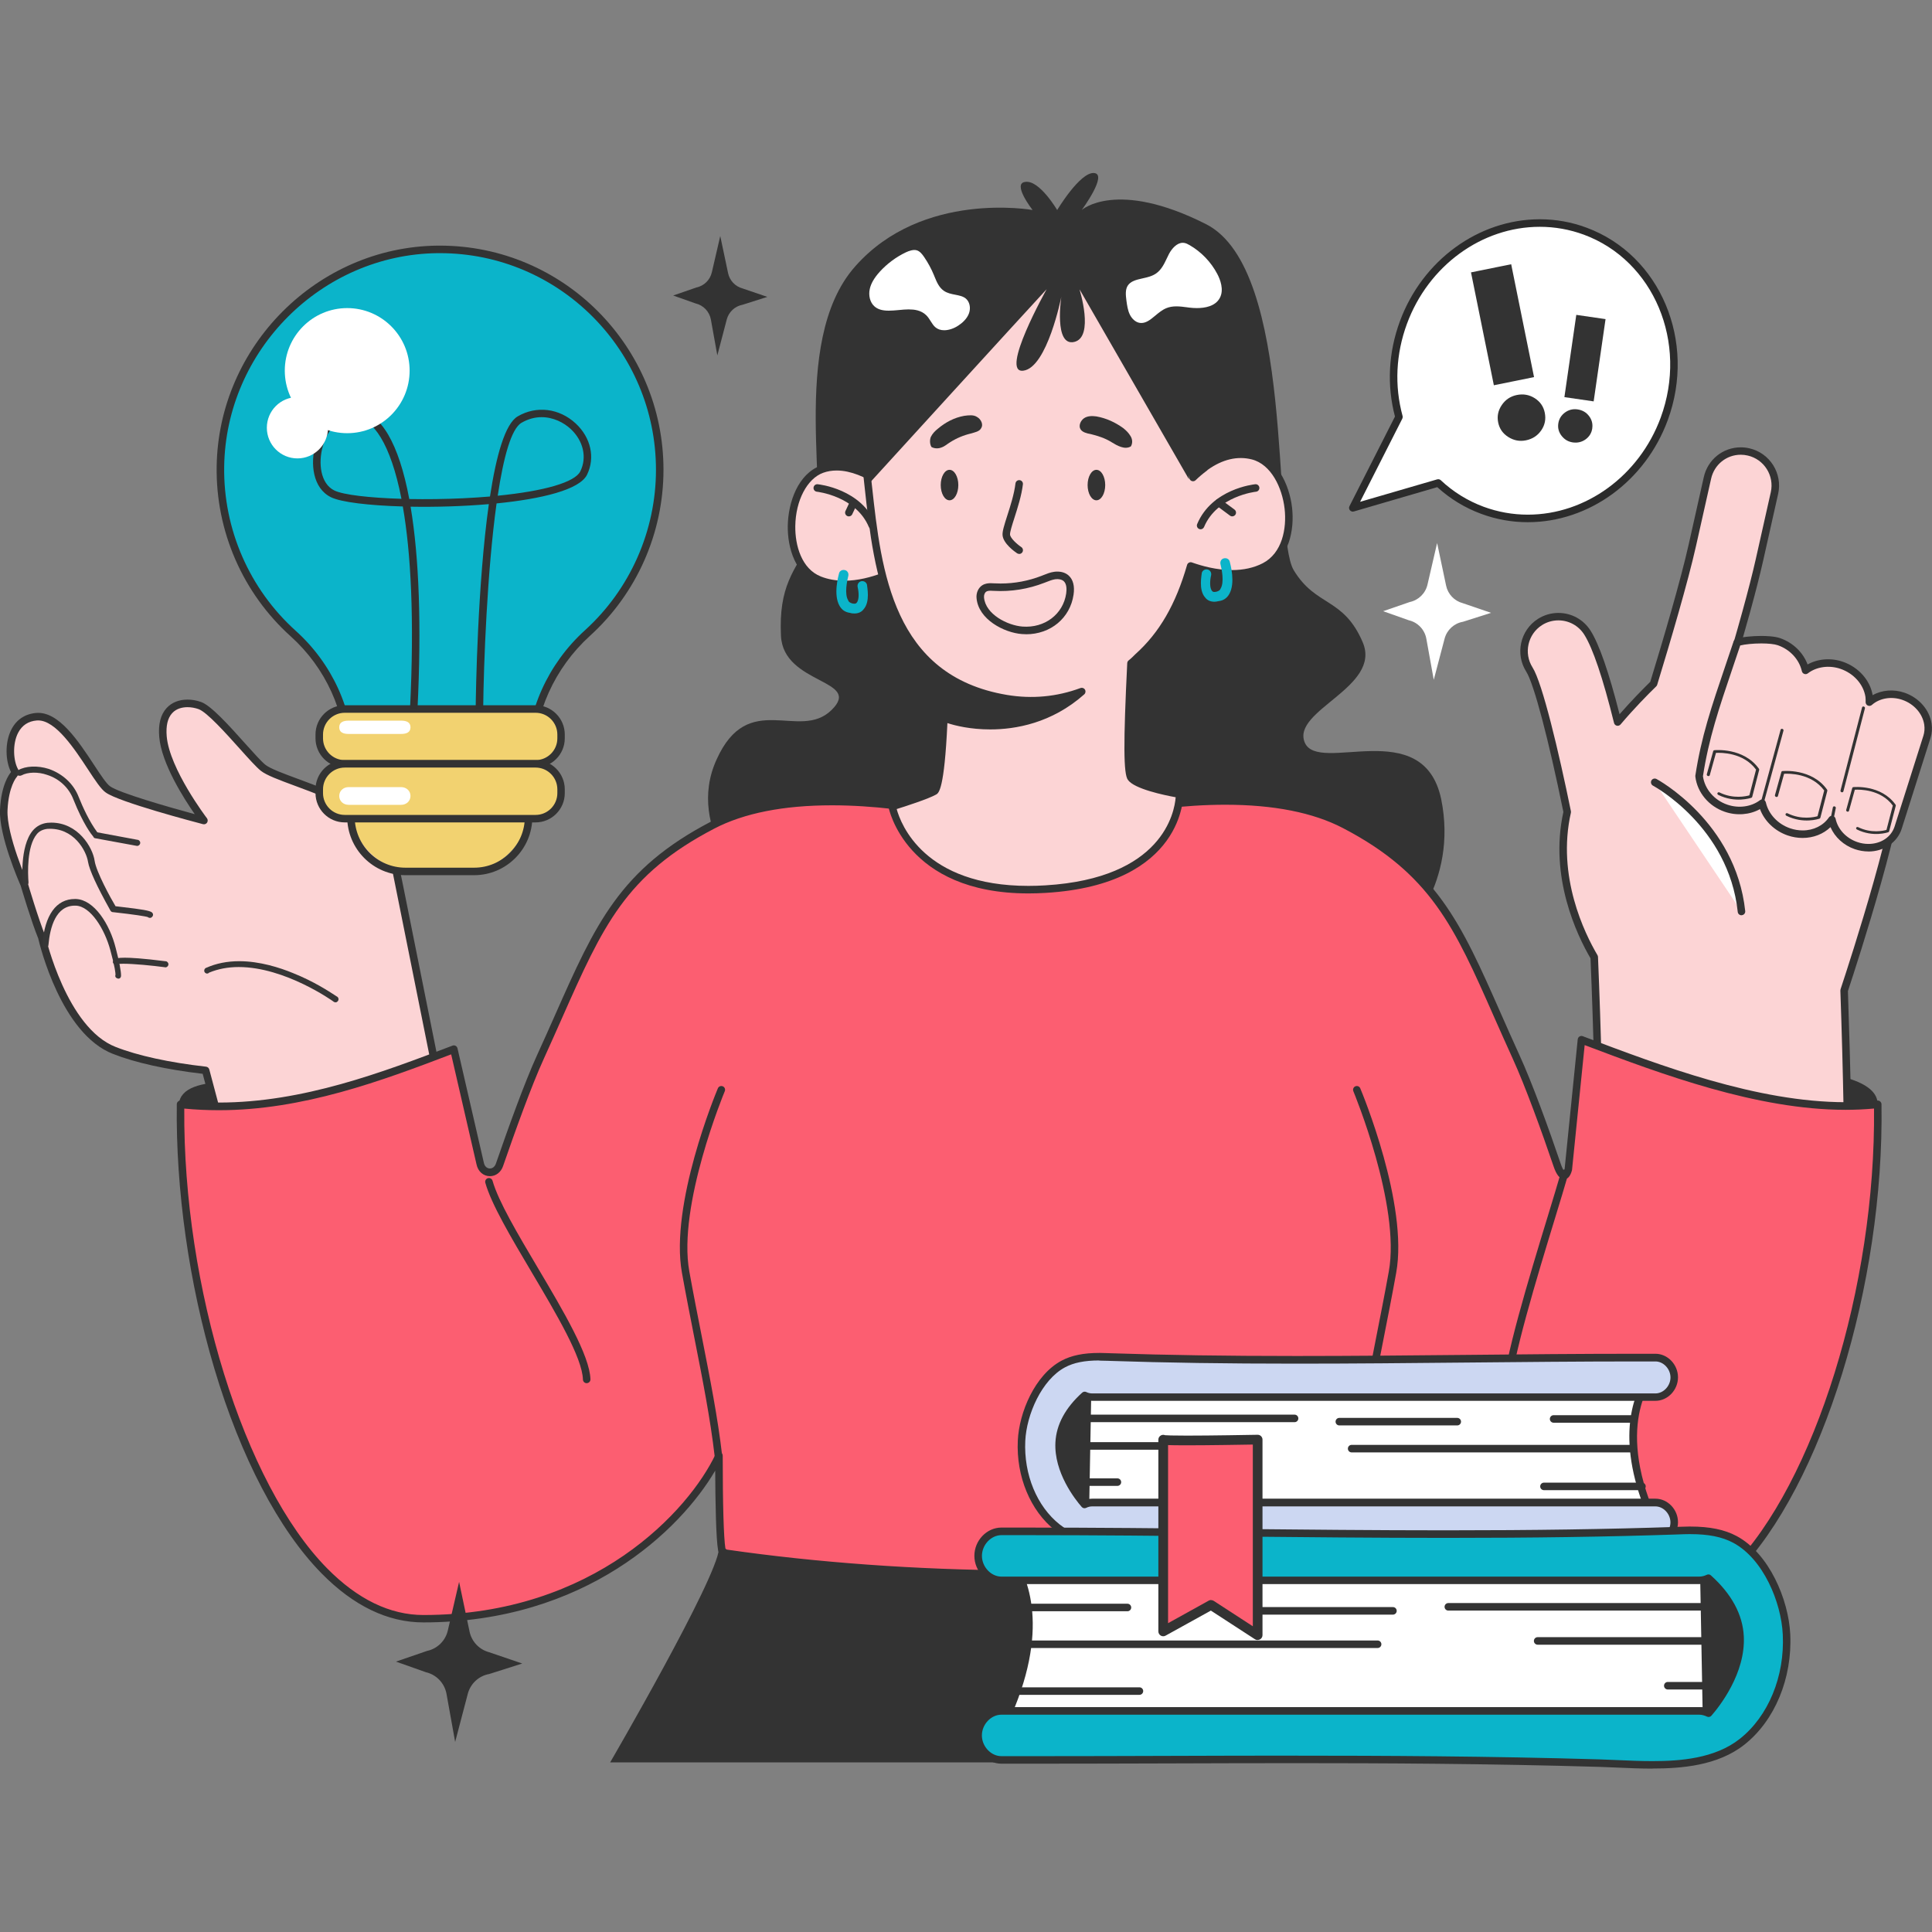<svg width="201" height="201" viewBox="0 0 201 201" fill="none" xmlns="http://www.w3.org/2000/svg">
<rect x="0" y="0" width="201" height="201" fill="#808080" stroke="none"/>
<g clip-path="url(#clip0_186_134419)">
<path d="M152.186 64.693L155.124 63.758L152.186 62.753C151.307 62.523 150.631 61.813 150.447 60.919L149.514 56.494L148.511 60.822C148.3 61.734 147.582 62.44 146.667 62.633L143.898 63.587L146.57 64.532C147.504 64.749 148.221 65.504 148.392 66.449L149.164 70.726L150.291 66.445C150.53 65.537 151.27 64.855 152.19 64.689L152.186 64.693Z" fill="white"/>
<path d="M167.098 109.163C169.048 106.785 177.51 110.569 184.693 111.053C191.877 111.541 195.349 112.698 195.349 114.897C195.349 117.095 187.738 119.533 187.738 119.533L175.137 115.689L167.098 109.159V109.163Z" fill="#333333"/>
<path d="M177.763 98.388C177.763 98.388 177.736 98.379 177.722 98.375C177.57 98.315 177.497 98.14 177.561 97.983C182.036 87.069 172.677 82.004 172.277 81.792C172.13 81.714 172.074 81.534 172.153 81.387C172.231 81.239 172.415 81.184 172.553 81.262C172.654 81.317 182.795 86.784 178.113 98.209C178.058 98.347 177.906 98.421 177.768 98.384L177.763 98.388Z" fill="#333333"/>
<path d="M193.299 80.847C193.271 80.847 193.239 80.837 193.211 80.828C193.078 80.777 179.994 75.551 175.101 74.118C174.945 74.072 174.853 73.906 174.899 73.744C174.945 73.588 175.106 73.5 175.267 73.541C180.187 74.98 193.294 80.215 193.428 80.27C193.579 80.33 193.653 80.505 193.593 80.657C193.543 80.782 193.418 80.856 193.294 80.847H193.299Z" fill="#333333"/>
<path d="M191.864 103.052C192.843 100.102 198.026 84.206 197.819 79.418C197.667 75.878 186.708 72.841 179.488 71.223C180.794 66.896 182.266 61.775 183.052 58.268L184.616 51.299C185.048 49.368 183.839 47.451 181.912 47.018C179.975 46.571 178.072 47.797 177.639 49.728L176.076 56.696C175.216 60.522 173.431 66.587 172.038 71.136C171.086 72.067 169.697 73.482 168.303 75.122C167.31 71.108 166.197 67.463 165.149 65.808C164.086 64.14 161.879 63.646 160.214 64.711C158.549 65.776 158.057 67.988 159.119 69.656C160.035 71.094 161.653 77.593 163.051 84.464C161.529 91.203 164.482 97.24 165.861 99.567C166.188 107.375 166.381 115.371 166.427 122.976C170.217 126.626 176.37 128.193 181.314 128.718C185.011 128.967 188.663 129.124 192.305 129.216C192.305 128.465 192.31 127.704 192.31 126.93C192.31 118.215 192.098 109.781 191.864 103.047V103.052Z" fill="#FCD4D5"/>
<path d="M192.304 129.82H192.295C188.477 129.82 184.877 129.456 181.285 129.216C177.472 128.815 170.464 127.47 166.154 123.313C166.081 123.239 166.035 123.114 166.035 123.008C165.989 115.473 165.796 107.408 165.474 99.702C164.08 97.319 161.155 91.254 162.65 84.474C161.091 76.847 159.578 71.118 158.787 69.878C157.614 68.03 158.157 65.564 160.001 64.389C160.64 63.983 161.376 63.767 162.126 63.767C163.492 63.767 164.743 64.454 165.474 65.606C166.371 67.016 167.387 69.943 168.495 74.307C169.709 72.92 170.873 71.735 171.691 70.933C173.053 66.486 174.837 60.425 175.693 56.614L177.256 49.645C177.665 47.816 179.247 46.539 181.105 46.539C181.404 46.539 181.703 46.571 181.998 46.641C184.127 47.12 185.474 49.249 184.992 51.388L183.428 58.356C182.784 61.218 181.625 65.449 179.979 70.933C191.95 73.648 198.08 76.496 198.204 79.4C198.411 84.211 193.334 99.835 192.253 103.108C192.543 111.532 192.695 119.547 192.695 126.93C192.695 127.705 192.695 128.465 192.69 129.216C192.69 129.322 192.649 129.525 192.571 129.599C192.497 129.668 192.4 129.816 192.299 129.816L192.304 129.82ZM166.812 122.81C170.965 126.714 177.688 127.944 181.349 128.332C184.789 128.562 188.252 128.719 191.913 128.815C191.913 128.193 191.913 127.566 191.913 126.93C191.913 119.533 191.761 111.505 191.467 103.061C191.467 103.015 191.471 102.969 191.485 102.923C192.511 99.826 197.625 84.138 197.422 79.427C197.317 76.999 190.745 74.146 179.395 71.597C179.289 71.574 179.197 71.505 179.142 71.413C179.087 71.321 179.073 71.205 179.105 71.104C180.788 65.523 182.016 61.052 182.664 58.176L184.228 51.208C184.614 49.489 183.534 47.779 181.823 47.392C181.584 47.336 181.345 47.309 181.105 47.309C179.615 47.309 178.346 48.337 178.02 49.802L176.456 56.771C175.591 60.628 173.775 66.772 172.409 71.242C172.39 71.307 172.354 71.362 172.308 71.408C171.388 72.302 169.999 73.717 168.596 75.372C168.5 75.482 168.353 75.533 168.21 75.501C168.068 75.469 167.957 75.358 167.92 75.215C166.757 70.523 165.713 67.431 164.816 66.016C164.227 65.09 163.22 64.541 162.126 64.541C161.523 64.541 160.93 64.712 160.42 65.039C158.939 65.984 158.502 67.961 159.445 69.445C160.466 71.049 162.172 78.215 163.432 84.387C163.441 84.442 163.441 84.497 163.432 84.552C161.937 91.171 164.867 97.121 166.196 99.37C166.228 99.425 166.246 99.49 166.251 99.554C166.573 107.242 166.771 115.279 166.817 122.81H166.812Z" fill="#333333"/>
<path d="M185.066 66.763C186.533 67.265 187.545 68.45 187.839 69.749C188.819 68.998 190.231 68.744 191.61 69.219C193.169 69.754 194.245 71.049 194.457 72.45C194.489 72.648 194.489 72.851 194.48 73.054C195.358 72.275 196.706 71.989 198.026 72.441C199.424 72.92 200.385 74.081 200.578 75.335C200.642 75.773 200.615 76.225 200.477 76.662L197.483 86.101C196.95 87.783 194.986 88.622 193.096 87.972C191.771 87.516 190.847 86.447 190.594 85.267C189.702 86.581 187.88 87.157 186.11 86.548C184.643 86.046 183.627 84.871 183.328 83.566C182.348 84.313 180.941 84.562 179.566 84.087C177.97 83.539 176.944 82.188 176.77 80.755C177.487 76.082 178.756 72.763 180.734 66.85C181.575 66.541 184.091 66.431 185.066 66.763Z" fill="#FCD4D5"/>
<path d="M194.388 88.584C193.91 88.584 193.432 88.501 192.967 88.344C191.813 87.948 190.893 87.1 190.438 86.054C189.702 86.768 188.663 87.178 187.54 87.178C187.016 87.178 186.492 87.091 185.981 86.916C184.634 86.45 183.572 85.427 183.103 84.178C182.04 84.772 180.679 84.883 179.437 84.454C177.777 83.883 176.577 82.45 176.379 80.795C176.379 80.758 176.379 80.726 176.379 80.689C177 76.652 178.016 73.647 179.557 69.103C179.81 68.351 180.076 67.563 180.362 66.72C180.398 66.605 180.486 66.517 180.596 66.475C181.189 66.259 182.348 66.162 183.231 66.162C183.719 66.162 184.616 66.19 185.186 66.388C186.529 66.849 187.591 67.877 188.056 69.13C189.118 68.531 190.488 68.42 191.73 68.849C193.353 69.407 194.563 70.766 194.825 72.324C195.782 71.785 197.014 71.679 198.146 72.071C199.636 72.582 200.739 73.84 200.955 75.278C201.034 75.79 200.997 76.297 200.841 76.785L197.847 86.224C197.396 87.639 196.002 88.589 194.384 88.589L194.388 88.584ZM190.59 84.874C190.613 84.874 190.64 84.874 190.663 84.883C190.815 84.911 190.939 85.031 190.971 85.183C191.206 86.28 192.07 87.206 193.22 87.602C193.602 87.736 193.993 87.8 194.388 87.8C195.69 87.8 196.757 87.086 197.111 85.98L200.105 76.541C200.22 76.172 200.252 75.785 200.192 75.389C200.017 74.237 199.121 73.223 197.902 72.808C196.775 72.421 195.538 72.633 194.742 73.343C194.627 73.444 194.457 73.472 194.319 73.403C194.177 73.338 194.089 73.191 194.094 73.038C194.099 72.863 194.099 72.679 194.076 72.504C193.878 71.204 192.861 70.061 191.486 69.587C190.295 69.176 188.98 69.361 188.079 70.056C187.973 70.139 187.835 70.158 187.711 70.112C187.586 70.066 187.49 69.96 187.462 69.831C187.182 68.6 186.221 67.563 184.947 67.125C184.611 67.01 183.99 66.941 183.245 66.941C182.408 66.941 181.534 67.029 181.047 67.153C180.789 67.927 180.541 68.656 180.306 69.351C178.789 73.836 177.782 76.808 177.17 80.754C177.354 82.085 178.338 83.247 179.699 83.712C180.886 84.123 182.197 83.938 183.098 83.252C183.204 83.173 183.342 83.15 183.466 83.196C183.59 83.242 183.682 83.348 183.714 83.477C183.99 84.699 184.96 85.736 186.239 86.174C186.667 86.321 187.108 86.395 187.545 86.395C188.681 86.395 189.697 85.888 190.272 85.044C190.346 84.934 190.465 84.874 190.594 84.874H190.59Z" fill="#333333"/>
<path d="M183.456 83.657C183.424 83.703 183.355 83.721 183.291 83.703C183.208 83.68 183.157 83.597 183.176 83.523L185.25 75.919C185.268 75.845 185.351 75.808 185.434 75.831C185.516 75.854 185.567 75.937 185.549 76.011L183.475 83.615C183.475 83.615 183.461 83.643 183.452 83.657H183.456Z" fill="#333333"/>
<path d="M191.756 82.376C191.724 82.422 191.66 82.441 191.595 82.422C191.513 82.399 191.462 82.316 191.48 82.247L193.725 73.596C193.743 73.522 193.826 73.481 193.909 73.509C193.991 73.532 194.042 73.615 194.024 73.684L191.779 82.335C191.779 82.335 191.77 82.367 191.756 82.376Z" fill="#333333"/>
<path d="M190.72 85.354C190.688 85.395 190.628 85.418 190.564 85.4C190.481 85.377 190.426 85.303 190.44 85.225L190.688 83.99C190.706 83.916 190.785 83.87 190.867 83.893C190.95 83.916 191.005 83.99 190.991 84.068L190.743 85.303C190.743 85.303 190.729 85.34 190.72 85.354Z" fill="#333333"/>
<path d="M183.021 80.053C183.021 80.053 183.021 80.081 183.021 80.094L182.295 82.906C182.286 82.947 182.253 82.98 182.207 82.998C182.138 83.021 180.538 83.574 178.763 82.698C178.685 82.657 178.648 82.569 178.685 82.5C178.721 82.431 178.813 82.403 178.892 82.445C180.331 83.155 181.688 82.837 182 82.745L182.695 80.067C181.366 78.265 179.025 78.302 178.524 78.329L177.88 80.647C177.861 80.726 177.774 80.763 177.687 80.735C177.604 80.707 177.549 80.624 177.572 80.551L178.238 78.145C178.252 78.094 178.298 78.053 178.358 78.048C178.39 78.048 181.398 77.735 182.994 79.979C183.008 80.002 183.021 80.03 183.021 80.053Z" fill="#333333"/>
<path d="M190.111 82.225C190.111 82.225 190.111 82.252 190.111 82.266L189.385 85.078C189.375 85.119 189.343 85.151 189.297 85.17C189.228 85.193 187.628 85.746 185.853 84.87C185.774 84.829 185.738 84.741 185.774 84.672C185.811 84.603 185.903 84.575 185.981 84.617C187.421 85.327 188.778 85.009 189.09 84.916L189.785 82.239C188.456 80.437 186.115 80.474 185.613 80.501L184.97 82.819C184.951 82.898 184.864 82.935 184.776 82.907C184.694 82.879 184.639 82.796 184.661 82.723L185.328 80.317C185.342 80.266 185.388 80.225 185.448 80.22C185.48 80.22 188.488 79.907 190.084 82.151C190.097 82.174 190.111 82.202 190.111 82.225Z" fill="#333333"/>
<path d="M197.23 83.792C197.23 83.792 197.23 83.82 197.23 83.834L196.54 86.493C196.531 86.535 196.498 86.567 196.457 86.581C196.393 86.604 194.875 87.129 193.192 86.3C193.118 86.263 193.086 86.175 193.118 86.111C193.15 86.041 193.242 86.018 193.316 86.055C194.682 86.728 195.965 86.429 196.264 86.341L196.922 83.806C195.661 82.101 193.445 82.133 192.971 82.161L192.364 84.355C192.346 84.428 192.263 84.465 192.185 84.438C192.102 84.415 192.056 84.332 192.074 84.263L192.704 81.981C192.718 81.93 192.76 81.894 192.819 81.889C192.847 81.889 195.698 81.594 197.211 83.719C197.225 83.742 197.234 83.765 197.239 83.792H197.23Z" fill="#333333"/>
<path d="M172.148 81.391C172.148 81.391 180.197 85.64 181.176 94.83L172.148 81.391Z" fill="white"/>
<path d="M181.177 95.222C180.979 95.222 180.809 95.074 180.79 94.872C179.843 85.99 172.048 81.778 171.97 81.737C171.781 81.635 171.708 81.4 171.804 81.207C171.905 81.018 172.14 80.944 172.333 81.041C172.416 81.082 180.574 85.497 181.568 94.784C181.591 95.001 181.434 95.19 181.223 95.213C181.209 95.213 181.195 95.213 181.181 95.213L181.177 95.222Z" fill="#333333"/>
<path d="M18.598 114.897C18.961 111.298 27.303 113.127 33.029 111.846C38.75 110.565 45.814 110.076 45.814 110.076L28.035 119.474L18.598 114.897Z" fill="#333333"/>
<path d="M46.792 118.315L45.941 114.103L43.568 102.203L41.559 92.197L41.131 90.123C41.131 90.123 39.728 85.851 36.748 84.021C33.828 82.132 28.59 80.85 27.371 79.873C26.152 78.896 22.317 73.956 20.795 73.407C19.272 72.859 16.656 73.103 16.959 76.643C17.263 80.182 21.222 85.367 21.222 85.367C21.222 85.367 12.576 83.109 11.238 82.132C9.9 81.215 6.915 74.32 3.811 74.564C0.766 74.808 0.707 78.772 1.557 80.237C1.617 80.357 1.438 80.602 1.438 80.602C1.438 80.602 0.523 81.579 0.403 84.261C0.283 86.948 2.532 92.008 2.532 92.008C2.532 92.008 3.627 95.732 4.358 97.502C4.358 97.502 6.552 107.204 11.909 109.278C14.526 110.315 18.118 110.987 21.406 111.352L25.61 127.155L46.797 118.306L46.792 118.315Z" fill="#FCD4D5"/>
<path d="M25.604 127.552C25.544 127.552 25.484 127.538 25.429 127.51C25.328 127.459 25.254 127.367 25.222 127.261L21.087 111.716C17.339 111.283 14.033 110.55 11.756 109.646C6.376 107.563 4.145 98.355 3.975 97.627C3.267 95.903 2.259 92.502 2.154 92.151C1.965 91.723 -0.123 86.93 0.001 84.247C0.121 81.643 0.972 80.537 1.119 80.362C1.128 80.348 1.137 80.334 1.147 80.321C0.595 79.27 0.448 77.306 1.197 75.868C1.726 74.855 2.618 74.269 3.773 74.172C6.118 73.988 8.164 77.113 9.802 79.606C10.459 80.606 11.085 81.556 11.453 81.805C12.382 82.482 17.422 83.934 20.26 84.704C19.105 83.044 16.801 79.422 16.567 76.67C16.452 75.352 16.709 74.343 17.335 73.661C17.859 73.089 18.613 72.785 19.515 72.785C19.988 72.785 20.476 72.873 20.922 73.034C21.98 73.417 23.856 75.509 25.507 77.353C26.372 78.316 27.186 79.224 27.609 79.565C28.101 79.961 29.494 80.477 30.966 81.021C32.994 81.772 35.298 82.62 36.954 83.694C40.017 85.575 41.438 89.824 41.497 90.004C41.502 90.017 41.507 90.031 41.507 90.045L41.934 92.119L47.172 118.233C47.209 118.417 47.113 118.601 46.938 118.67L25.751 127.519C25.705 127.538 25.649 127.552 25.599 127.552H25.604ZM3.966 74.951C3.92 74.951 3.878 74.951 3.832 74.956C2.949 75.025 2.292 75.458 1.887 76.233C1.271 77.417 1.39 79.191 1.887 80.044C2.053 80.371 1.841 80.712 1.74 80.841C1.731 80.851 1.721 80.864 1.712 80.874C1.708 80.878 0.894 81.814 0.783 84.284C0.668 86.847 2.857 91.806 2.88 91.856C2.885 91.87 2.894 91.889 2.899 91.907C2.908 91.944 3.998 95.631 4.711 97.359C4.72 97.378 4.724 97.401 4.729 97.424C4.752 97.521 6.937 106.946 12.037 108.923C14.313 109.822 17.647 110.55 21.437 110.974C21.598 110.992 21.731 111.107 21.773 111.259L25.861 126.63L46.34 118.081L45.554 114.186L40.748 90.23C40.642 89.916 39.258 86.031 36.54 84.358C34.949 83.33 32.594 82.459 30.699 81.758C29.034 81.141 27.715 80.657 27.126 80.182C26.657 79.804 25.857 78.915 24.932 77.882C23.497 76.283 21.534 74.089 20.66 73.776C20.301 73.647 19.892 73.573 19.515 73.573C19.041 73.573 18.379 73.679 17.91 74.195C17.441 74.707 17.252 75.518 17.344 76.606C17.634 79.993 21.488 85.077 21.529 85.127C21.63 85.261 21.635 85.441 21.543 85.584C21.451 85.722 21.281 85.787 21.12 85.745C20.227 85.51 12.363 83.441 11.002 82.45C10.514 82.118 9.912 81.201 9.149 80.039C7.737 77.892 5.801 74.951 3.966 74.951Z" fill="#333333"/>
<path d="M4.598 98.301V98.241C4.841 95.25 6 93.664 7.886 93.724C9.652 93.784 11.234 96.227 11.845 98.665C12.453 100.983 12.393 101.472 12.393 101.532C12.393 101.592 12.333 101.651 12.273 101.592C12.213 101.592 12.154 101.532 12.213 101.472C12.213 101.472 12.273 100.983 11.666 98.785C11.059 96.526 9.537 94.088 7.89 94.024C6.124 93.964 5.09 95.49 4.846 98.296C4.846 98.356 4.786 98.416 4.726 98.416C4.602 98.356 4.602 98.296 4.602 98.296L4.598 98.301Z" fill="#333333"/>
<path d="M12.321 101.816C12.275 101.816 12.234 101.802 12.192 101.779C12.109 101.756 12.04 101.696 12.008 101.622C11.981 101.553 11.985 101.479 12.017 101.41C12.017 101.263 11.972 100.636 11.475 98.839C10.882 96.645 9.424 94.281 7.883 94.221H7.791C5.814 94.221 5.206 96.447 5.041 98.313C5.041 98.493 4.816 98.682 4.636 98.594C4.425 98.488 4.406 98.341 4.406 98.299V98.24C4.655 95.193 5.855 93.529 7.786 93.529H7.897C9.796 93.598 11.42 96.142 12.036 98.622C12.413 100.051 12.606 101.083 12.592 101.53C12.592 101.691 12.473 101.816 12.326 101.816H12.321Z" fill="#363636"/>
<path d="M11.962 100.131C11.902 100.071 11.962 100.011 12.022 99.946C12.569 99.582 16.708 100.131 17.196 100.19C17.256 100.19 17.315 100.25 17.315 100.31C17.315 100.37 17.256 100.43 17.196 100.43C15.43 100.186 12.509 99.942 12.142 100.126C12.082 100.186 12.022 100.186 11.958 100.126L11.962 100.131Z" fill="#333333"/>
<path d="M17.202 100.632C17.202 100.632 17.183 100.632 17.174 100.632C15.868 100.452 13.881 100.264 12.819 100.264C12.432 100.264 12.294 100.291 12.253 100.3C12.18 100.36 12.111 100.374 12.06 100.374C12 100.374 11.917 100.356 11.83 100.273C11.738 100.181 11.678 100.028 11.89 99.817C11.899 99.807 11.908 99.798 11.922 99.793C12.032 99.72 12.253 99.637 12.984 99.637C13.596 99.637 14.815 99.701 17.142 99.996L17.234 100.005C17.376 100.005 17.523 100.153 17.523 100.323C17.523 100.494 17.376 100.641 17.206 100.641L17.202 100.632Z" fill="#363636"/>
<path d="M2.587 91.953C2.527 91.768 2.224 88.109 3.562 86.523C3.925 86.095 4.413 85.851 4.965 85.791C7.949 85.546 9.472 88.293 9.651 89.575C9.835 90.856 11.601 93.967 11.905 94.455C12.82 94.575 15.437 94.819 15.68 95.064C15.74 95.124 15.74 95.183 15.68 95.248C15.62 95.308 15.561 95.308 15.496 95.248C15.312 95.128 13.427 94.884 11.78 94.7C11.741 94.7 11.701 94.68 11.661 94.64C11.601 94.52 9.591 91.04 9.348 89.634C9.164 88.413 7.766 85.851 4.905 86.035C4.418 86.095 3.99 86.279 3.686 86.643C2.408 88.169 2.771 91.768 2.771 91.828C2.771 91.888 2.711 91.948 2.652 91.948C2.652 91.988 2.632 91.988 2.592 91.948L2.587 91.953Z" fill="#333333"/>
<path d="M15.588 95.493C15.537 95.493 15.459 95.479 15.386 95.415C15.192 95.336 14.011 95.147 11.762 94.898C11.651 94.898 11.605 94.866 11.522 94.783C11.509 94.769 11.495 94.751 11.486 94.733C11.476 94.719 11.454 94.673 11.412 94.594C10.083 92.216 9.301 90.515 9.159 89.672C8.993 88.552 7.692 86.054 4.918 86.234C4.449 86.294 4.091 86.469 3.838 86.773C2.766 88.054 2.899 90.926 2.964 91.778C2.964 91.811 2.964 91.829 2.964 91.834C2.964 91.944 2.899 92.05 2.808 92.105C2.752 92.193 2.656 92.198 2.642 92.198C2.555 92.198 2.504 92.147 2.449 92.096C2.426 92.073 2.412 92.05 2.403 92.022C2.338 91.834 2.012 88.064 3.415 86.404C3.805 85.948 4.334 85.671 4.941 85.602C5.079 85.593 5.208 85.584 5.332 85.584C8.124 85.584 9.646 88.165 9.844 89.552C10.005 90.695 11.545 93.497 12.019 94.281C12.203 94.304 12.442 94.332 12.709 94.364C14.691 94.594 15.611 94.733 15.818 94.935C15.956 95.073 15.956 95.258 15.818 95.396C15.735 95.484 15.648 95.498 15.588 95.498V95.493Z" fill="#363636"/>
<path d="M1.919 80.483C1.86 80.423 1.919 80.363 1.979 80.298C2.71 79.87 3.865 79.81 5.024 80.178C6.426 80.667 7.521 81.704 8.008 82.985C8.983 85.428 9.834 86.525 10.018 86.769L14.281 87.562C14.341 87.562 14.401 87.622 14.401 87.682C14.401 87.742 14.341 87.801 14.281 87.801L9.958 87.009C9.958 87.009 9.898 87.009 9.898 86.949C9.839 86.889 8.923 85.852 7.829 83.105C7.341 81.824 6.307 80.847 4.968 80.418C3.934 80.054 2.839 80.114 2.168 80.478C2.043 80.538 1.984 80.478 1.924 80.478L1.919 80.483Z" fill="#333333"/>
<path d="M14.278 88.004C14.278 88.004 14.255 88.004 14.241 88.004L9.918 87.211C9.844 87.206 9.748 87.156 9.711 87.05C9.518 86.824 8.662 85.745 7.641 83.187C7.172 81.957 6.174 81.021 4.901 80.616C3.972 80.288 2.886 80.316 2.252 80.662C2.114 80.731 1.98 80.708 1.916 80.689C1.851 80.689 1.796 80.657 1.764 80.611C1.681 80.519 1.64 80.371 1.838 80.169C1.851 80.155 1.865 80.146 1.879 80.136C2.656 79.68 3.907 79.625 5.08 79.998C6.542 80.51 7.674 81.574 8.189 82.92C8.612 83.975 9.288 85.464 10.125 86.593L14.31 87.372C14.443 87.372 14.59 87.515 14.59 87.686C14.59 87.856 14.443 88.004 14.273 88.004H14.278Z" fill="#363636"/>
<path d="M21.466 101.046C21.406 100.986 21.466 100.862 21.526 100.862C24.511 99.521 28.043 100.433 30.416 101.41C33.032 102.447 34.923 103.853 34.982 103.853C35.042 103.913 35.042 103.973 34.982 104.037C34.923 104.097 34.863 104.097 34.798 104.037C34.739 103.977 27.187 98.608 21.586 101.046C21.586 101.106 21.526 101.106 21.466 101.046Z" fill="#333333"/>
<path d="M34.89 104.277C34.83 104.277 34.748 104.259 34.66 104.176C34.628 104.153 29.67 100.608 24.837 100.608C23.706 100.608 22.662 100.807 21.737 101.198C21.654 101.314 21.461 101.323 21.328 101.189C21.245 101.106 21.222 100.977 21.273 100.862C21.31 100.77 21.388 100.701 21.471 100.682C22.487 100.23 23.637 100 24.887 100C27.031 100 29.114 100.673 30.489 101.24C32.614 102.083 34.237 103.148 34.853 103.549C34.955 103.613 35.019 103.659 35.051 103.678C35.079 103.687 35.102 103.701 35.12 103.724C35.203 103.807 35.221 103.894 35.221 103.954C35.221 104.014 35.203 104.097 35.12 104.185C35.037 104.268 34.95 104.286 34.89 104.286V104.277Z" fill="#363636"/>
<path d="M109.988 21.849C109.988 21.849 112.366 17.881 113.823 18.001C115.286 18.12 112.545 21.845 112.545 21.845C112.545 21.845 116.137 18.609 125.454 23.31C134.772 28.006 132.334 55.466 134.588 59.309C136.901 63.153 139.761 62.116 141.771 66.813C143.781 71.509 134.344 73.892 135.742 77.247C137.145 80.602 148.039 74.32 149.93 83.105C151.755 91.954 145.91 97.503 145.91 97.503L78.389 93.11C78.389 93.11 71.205 86.335 74.553 79.017C77.842 71.693 83.14 77.127 86.488 73.892C89.836 70.656 81.493 71.269 81.249 66.144C81.006 61.019 82.588 59.309 84.538 56.079C86.547 52.843 81.921 35.639 88.98 27.707C95.98 19.775 107.426 21.849 107.426 21.849C107.426 21.849 105.233 19.042 106.695 18.922C108.158 18.738 109.983 21.849 109.983 21.849H109.988Z" fill="#333333"/>
<path d="M195.35 114.896C185.122 115.993 173.717 111.66 164.524 108.181L163.158 121.675C162.855 122.772 162.349 122.279 161.985 121.178C160.826 117.763 159.065 112.877 157.722 109.951C152.18 97.806 150.539 91.34 139.883 85.787C129.227 80.233 110.294 85.787 110.294 85.787H103.777V85.847C103.777 85.847 84.779 80.293 74.128 85.847C63.472 91.4 61.766 97.806 56.229 109.946C54.891 112.873 53.124 117.818 51.966 121.173C51.602 122.27 50.2 122.21 49.956 121.053L47.215 109.153C38.081 112.633 29.012 115.988 18.78 114.887C18.476 138.562 28.948 168.399 44.046 168.399C61.398 168.399 71.75 157.905 74.795 151.439C74.795 155.223 74.854 159.979 75.098 161.26C75.098 161.32 75.402 161.505 75.342 161.565C85.386 163.03 95.922 163.699 105.662 163.763C117.229 163.823 126.666 163.579 137.505 162.053C137.505 161.993 139.819 161.445 139.819 161.38C140.062 159.915 141.221 153.813 141.948 149.909C143.107 156.071 151.022 168.395 170.015 168.395C185.113 168.395 195.709 138.557 195.341 114.882L195.35 114.896Z" fill="#FC5E71"/>
<path d="M170.024 168.8C153.247 168.8 144.348 158.951 142.017 151.72L141.745 153.163C141.12 156.504 140.407 160.283 140.214 161.426C140.214 161.726 140.136 161.744 138.77 162.104C138.383 162.205 137.864 162.343 137.717 162.394C137.671 162.422 137.62 162.44 137.565 162.449C127.42 163.878 118.677 164.169 108.665 164.169C107.681 164.169 106.679 164.169 105.662 164.159C95.218 164.095 84.714 163.334 75.286 161.956C75.144 161.938 75.024 161.837 74.974 161.698C74.969 161.694 74.96 161.689 74.955 161.68C74.854 161.592 74.735 161.486 74.712 161.316C74.486 160.09 74.422 156.071 74.408 153.001C70.812 159.15 60.906 168.791 44.046 168.791C40.353 168.791 36.789 167.077 33.464 163.698C29.017 159.186 25.052 151.619 22.302 142.387C19.667 133.548 18.278 123.777 18.393 114.882C18.393 114.771 18.444 114.665 18.527 114.596C18.61 114.523 18.715 114.486 18.826 114.499C20.122 114.638 21.452 114.707 22.767 114.707C31.528 114.707 39.788 111.559 47.077 108.785C47.182 108.743 47.297 108.752 47.399 108.803C47.5 108.858 47.569 108.95 47.596 109.061L50.337 120.961C50.429 121.408 50.724 121.565 50.967 121.565C51.252 121.565 51.487 121.371 51.597 121.044C52.821 117.5 54.555 112.67 55.874 109.775C56.55 108.301 57.167 106.909 57.751 105.591C61.94 96.138 64.474 90.428 73.953 85.487C77.154 83.819 81.394 82.975 86.554 82.975C94.514 82.975 102.287 85.017 103.676 85.4C103.708 85.39 103.745 85.386 103.786 85.386H110.247C110.992 85.174 119.128 82.92 127.484 82.92C132.639 82.92 136.87 83.763 140.071 85.432C149.476 90.331 151.973 95.99 156.112 105.365C156.733 106.766 157.372 108.218 158.085 109.78C159.401 112.651 161.157 117.481 162.362 121.044C162.496 121.45 162.624 121.68 162.707 121.8C162.73 121.749 162.753 121.685 162.781 121.592L164.142 108.13C164.156 108.01 164.22 107.9 164.326 107.835C164.427 107.771 164.556 107.761 164.671 107.803L164.786 107.849C172.816 110.886 182.809 114.67 192.011 114.67C193.143 114.67 194.256 114.61 195.313 114.499C195.424 114.49 195.53 114.523 195.612 114.596C195.695 114.67 195.741 114.771 195.746 114.882C196.035 133.644 189.56 154.61 180.68 163.643C177.322 167.058 173.74 168.791 170.024 168.791V168.8ZM141.957 149.531C142.145 149.531 142.306 149.665 142.339 149.849C143.658 156.873 152.337 168.017 170.024 168.017C173.524 168.017 176.918 166.362 180.123 163.104C188.801 154.269 195.152 133.797 194.969 115.329C194.012 115.417 193.019 115.463 192.007 115.463C182.8 115.463 172.889 111.766 164.864 108.729L163.549 121.717C163.549 121.717 163.544 121.763 163.535 121.781C163.369 122.381 163.098 122.685 162.73 122.685C162.289 122.685 161.925 122.233 161.617 121.307C160.417 117.767 158.674 112.965 157.372 110.121C156.66 108.554 156.016 107.102 155.395 105.701C151.325 96.484 148.869 90.921 139.708 86.146C136.622 84.538 132.506 83.722 127.479 83.722C118.866 83.722 110.491 86.151 110.404 86.174C110.367 86.183 110.33 86.188 110.293 86.188H103.988C103.892 86.248 103.777 86.266 103.671 86.234C103.588 86.211 95.177 83.782 86.554 83.782C81.518 83.782 77.397 84.597 74.311 86.206C65.077 91.018 62.727 96.318 58.464 105.932C57.88 107.25 57.259 108.646 56.587 110.126C55.277 112.988 53.557 117.79 52.338 121.316C52.126 121.952 51.588 122.367 50.972 122.367C50.291 122.367 49.73 121.878 49.578 121.145L46.939 109.692C39.691 112.453 31.505 115.504 22.771 115.504C21.571 115.504 20.362 115.449 19.171 115.334C19.033 133.893 25.384 154.393 34.025 163.159C37.203 166.385 40.574 168.022 44.055 168.022C61.867 168.022 71.722 157.071 74.45 151.282C74.528 151.116 74.712 151.029 74.886 151.066C75.066 151.107 75.19 151.264 75.19 151.448C75.19 156.49 75.291 159.984 75.47 161.099C75.512 161.136 75.553 161.173 75.595 161.214C84.94 162.565 95.333 163.316 105.667 163.38C106.683 163.385 107.681 163.39 108.665 163.39C118.622 163.39 127.323 163.099 137.399 161.684C137.602 161.606 137.956 161.509 138.572 161.348C138.876 161.27 139.257 161.168 139.478 161.104C139.708 159.786 140.352 156.347 140.977 153.02L141.571 149.849C141.607 149.665 141.768 149.531 141.952 149.531H141.957Z" fill="#333333"/>
<path d="M74.799 161.145C74.555 164.316 63.477 183.355 63.477 183.355H151.09C151.09 183.355 141.29 165.782 139.947 161.025C118.029 164.136 96.17 164.441 74.799 161.145Z" fill="#333333"/>
<path d="M94.098 52.169C94.098 52.169 89.412 47.409 85.512 48.814C81.617 50.215 81.07 58.7 85.268 60.346C89.472 61.991 94.521 58.7 94.521 58.7L94.094 52.169H94.098Z" fill="#FCD4D5"/>
<path d="M87.844 61.2C86.865 61.2 85.954 61.034 85.127 60.711C82.74 59.776 81.926 57.001 81.958 54.72C81.995 52.199 83.066 49.281 85.379 48.447C85.899 48.258 86.46 48.166 87.04 48.166C90.654 48.166 94.223 51.742 94.37 51.899C94.435 51.968 94.476 52.056 94.481 52.148L94.909 58.679C94.918 58.822 94.849 58.955 94.734 59.034C94.596 59.121 91.363 61.204 87.84 61.204L87.844 61.2ZM87.044 48.95C86.552 48.95 86.083 49.028 85.646 49.185C83.972 49.788 82.776 52.07 82.74 54.734C82.712 56.752 83.397 59.195 85.412 59.983C86.148 60.273 86.966 60.416 87.844 60.416C90.668 60.416 93.386 58.923 94.118 58.49L93.717 52.346C93.12 51.775 90.015 48.95 87.044 48.95Z" fill="#333333"/>
<path d="M117.905 63.522C117.417 64.803 116.93 66.025 116.383 67.062C110.965 77.192 101.22 75.786 98.359 74.629V73.712L98.419 68.403L107.249 68.767L109.866 68.887L110.841 68.154L114.373 65.407L117.905 63.518V63.522Z" fill="#333333"/>
<path d="M130.324 47.414C128.374 46.926 126.672 47.658 125.394 48.575V48.516C125.394 48.556 125.374 48.596 125.334 48.635C124.847 48.999 124.419 49.368 124.115 49.672C123.2 46.013 123.688 36.736 119.733 32.283C117.419 29.661 108.59 28.988 102.381 29.721C97.939 30.269 93.795 34.726 92.516 39.058C91.054 44.063 90.263 49.553 90.203 49.433C91.238 58.646 91.969 70.546 104.694 72.68C107.615 73.168 110.236 72.799 112.549 71.947C107.191 76.708 100.555 75.606 98.242 74.694V73.776C98.122 77.132 97.814 81.953 97.207 82.317C96.232 82.865 92.825 83.902 92.825 83.902C92.825 83.902 94.531 93.359 108.778 92.507C123.026 91.654 122.722 82.621 122.722 82.621C122.722 82.621 118.339 81.888 117.668 80.911C117.121 80.178 117.484 72.735 117.668 69.011C117.912 68.827 118.155 68.582 118.399 68.338C121.26 65.776 122.842 62.48 123.881 58.881C125.766 59.554 128.935 60.286 131.552 58.941C135.691 56.807 134.412 48.447 130.333 47.41L130.324 47.414Z" fill="#FCD4D5"/>
<path d="M106.995 92.949C94.206 92.949 92.454 84.058 92.44 83.971C92.403 83.777 92.523 83.584 92.711 83.528C92.743 83.519 96.022 82.519 96.988 81.994C97.287 81.606 97.664 78.929 97.853 73.762C97.862 73.55 98.032 73.384 98.244 73.384H98.253C98.464 73.384 98.635 73.564 98.635 73.776V74.421C99.311 74.656 100.874 75.103 103.045 75.103C105.078 75.103 107.897 74.689 110.633 72.919C108.674 73.357 106.664 73.403 104.636 73.062C92.178 70.969 90.945 59.728 89.956 50.695L89.823 49.469C89.814 49.391 89.828 49.317 89.865 49.248C89.897 49.114 89.97 48.713 90.053 48.262C90.393 46.409 91.097 42.556 92.155 38.938C93.415 34.675 97.568 29.914 102.346 29.324C103.9 29.14 105.639 29.043 107.373 29.043C112.229 29.043 118.106 29.822 120.038 32.016C122.954 35.297 123.528 41.127 123.942 45.386C124.076 46.75 124.195 47.962 124.365 48.911C124.572 48.732 124.802 48.547 125.037 48.368C125.088 48.229 125.216 48.133 125.363 48.114C127.033 46.98 128.757 46.607 130.427 47.026C132.8 47.63 134.147 50.373 134.423 52.82C134.685 55.138 134.115 58.051 131.728 59.286C130.698 59.816 129.502 60.083 128.178 60.083C126.656 60.083 125.198 59.728 124.136 59.378C122.917 63.429 121.169 66.374 118.658 68.628C118.47 68.817 118.263 69.024 118.047 69.204C117.909 72.057 117.532 79.91 117.982 80.68C118.382 81.265 121.031 81.938 122.783 82.233C122.967 82.266 123.101 82.418 123.11 82.606C123.11 82.699 123.262 92.027 108.798 92.893C108.187 92.93 107.579 92.949 106.995 92.949ZM93.286 84.164C93.718 85.745 96.142 92.165 106.995 92.165C107.566 92.165 108.154 92.147 108.752 92.11C120.958 91.377 122.195 84.501 122.314 82.943C121.114 82.726 117.991 82.076 117.343 81.132C116.883 80.519 116.865 77.339 117.274 68.992C117.279 68.877 117.338 68.766 117.43 68.697C117.651 68.531 117.876 68.305 118.12 68.061C120.617 65.826 122.319 62.881 123.501 58.774C123.528 58.668 123.602 58.585 123.699 58.535C123.795 58.484 123.906 58.479 124.007 58.516C125.023 58.876 126.568 59.309 128.178 59.309C129.378 59.309 130.454 59.069 131.37 58.599C133.402 57.548 133.881 54.977 133.646 52.921C133.398 50.741 132.248 48.308 130.234 47.796C128.734 47.418 127.18 47.787 125.649 48.879C125.639 48.889 125.626 48.902 125.616 48.916C125.603 48.93 125.589 48.939 125.575 48.953C125.115 49.299 124.701 49.654 124.398 49.953C124.297 50.054 124.154 50.091 124.016 50.054C123.878 50.018 123.777 49.907 123.74 49.773C123.473 48.704 123.326 47.211 123.156 45.478C122.747 41.33 122.19 35.643 119.44 32.55C117.987 30.905 113.245 29.84 107.359 29.84C105.657 29.84 103.946 29.937 102.424 30.117C97.968 30.665 94.077 35.154 92.891 39.173C91.847 42.75 91.148 46.575 90.807 48.414C90.711 48.935 90.651 49.262 90.596 49.469L90.725 50.617C91.686 59.387 92.881 70.301 104.756 72.297C107.368 72.734 109.943 72.495 112.408 71.582C112.583 71.518 112.781 71.582 112.877 71.748C112.974 71.909 112.942 72.117 112.799 72.241C109.405 75.255 105.616 75.887 103.031 75.887C100.943 75.887 99.37 75.49 98.566 75.228C98.244 82.15 97.66 82.501 97.402 82.657C96.574 83.123 94.187 83.892 93.281 84.174L93.286 84.164Z" fill="#333333"/>
<path d="M126.368 62.604C125.881 62.604 125.577 62.419 125.393 62.175C124.662 61.383 125.03 59.797 125.03 59.613C125.09 59.368 125.334 59.184 125.637 59.249C125.881 59.309 126.065 59.553 126 59.857C125.881 60.346 125.816 61.198 126.12 61.502C126.18 61.562 126.24 61.622 126.548 61.562C126.732 61.502 126.911 61.442 126.975 61.258C127.403 60.585 127.095 59.184 126.975 58.696C126.916 58.451 127.035 58.147 127.339 58.087C127.582 58.027 127.886 58.147 127.946 58.451C128.006 58.696 128.553 60.65 127.886 61.806C127.642 62.235 127.279 62.479 126.791 62.539C126.548 62.599 126.428 62.599 126.364 62.599L126.368 62.604Z" fill="#0BB4CA"/>
<path d="M88.861 63.827C89.349 63.827 89.652 63.642 89.836 63.398C90.567 62.605 90.199 61.02 90.199 60.835C90.139 60.591 89.896 60.407 89.592 60.471C89.349 60.531 89.165 60.776 89.229 61.08C89.349 61.568 89.413 62.421 89.109 62.725C89.05 62.785 88.99 62.845 88.682 62.785C88.498 62.725 88.318 62.665 88.254 62.481C87.826 61.808 88.134 60.407 88.254 59.918C88.314 59.674 88.194 59.37 87.891 59.31C87.647 59.25 87.343 59.37 87.284 59.674C87.224 59.918 86.677 61.872 87.343 63.029C87.587 63.458 87.95 63.702 88.438 63.762C88.622 63.822 88.741 63.822 88.866 63.822L88.861 63.827Z" fill="#0BB4CA"/>
<path d="M106.034 57.628C105.96 57.628 105.882 57.605 105.817 57.564C105.578 57.402 104.378 56.559 104.304 55.683C104.272 55.291 104.461 54.683 104.796 53.637C105.118 52.637 105.518 51.388 105.647 50.295C105.675 50.079 105.868 49.927 106.08 49.954C106.296 49.977 106.447 50.176 106.42 50.388C106.282 51.554 105.868 52.84 105.537 53.877C105.302 54.609 105.059 55.365 105.082 55.619C105.114 55.987 105.794 56.609 106.25 56.914C106.429 57.033 106.48 57.278 106.36 57.458C106.286 57.573 106.162 57.633 106.034 57.633V57.628Z" fill="#333333"/>
<path d="M117.661 46.438C117.357 46.622 116.989 46.622 116.626 46.498C116.262 46.378 115.954 46.194 115.651 46.009C114.979 45.581 114.188 45.336 113.457 45.157C113.094 45.097 112.606 44.972 112.422 44.668C112.179 44.304 112.422 43.751 112.786 43.507C113.149 43.262 113.636 43.262 114.064 43.322C115.099 43.507 116.014 43.931 116.865 44.544C117.168 44.788 117.412 45.032 117.596 45.336C117.84 45.7 117.84 46.129 117.656 46.433L117.661 46.438Z" fill="#333333"/>
<path d="M96.901 46.498C97.204 46.682 97.632 46.682 97.936 46.557C98.299 46.438 98.543 46.193 98.851 46.009C99.522 45.58 100.254 45.276 101.045 45.092C101.408 44.972 101.895 44.907 102.079 44.543C102.323 44.179 102.079 43.626 101.652 43.382C101.288 43.138 100.801 43.198 100.313 43.262C99.279 43.446 98.363 43.935 97.572 44.603C97.269 44.847 97.025 45.092 96.841 45.456C96.722 45.76 96.722 46.189 96.901 46.493V46.498Z" fill="#333333"/>
<path d="M114.068 48.879C114.573 48.879 114.983 49.589 114.983 50.464C114.983 51.34 114.573 52.05 114.068 52.05C113.562 52.05 113.152 51.34 113.152 50.464C113.152 49.589 113.562 48.879 114.068 48.879Z" fill="#333333"/>
<path d="M98.786 48.879C99.292 48.879 99.701 49.589 99.701 50.464C99.701 51.34 99.292 52.05 98.786 52.05C98.28 52.05 97.871 51.34 97.871 50.464C97.871 49.589 98.28 48.879 98.786 48.879Z" fill="#333333"/>
<path d="M90.383 50.342C90.383 50.342 106.516 32.648 108.893 30.086C108.893 30.086 103.963 38.87 106.456 38.566C108.953 38.262 110.416 30.878 110.416 30.878C110.416 30.878 109.625 36.063 111.754 35.575C113.883 35.086 112.301 30.081 112.301 30.081L123.688 49.848C123.688 49.848 124.235 39.294 124.295 38.985C124.355 38.677 122.226 31.482 122.226 31.482L113.64 28.616L101.038 27.883L92.756 29.468L90.383 50.337V50.342Z" fill="#333333"/>
<path d="M124.909 55.066C124.858 55.066 124.807 55.056 124.757 55.033C124.559 54.95 124.467 54.72 124.55 54.522C126.081 50.872 130.409 50.397 130.593 50.379C130.809 50.36 130.998 50.512 131.021 50.729C131.044 50.945 130.887 51.134 130.671 51.157C130.63 51.157 126.619 51.609 125.267 54.826C125.203 54.973 125.06 55.066 124.909 55.066Z" fill="#333333"/>
<path d="M128.198 53.724C128.115 53.724 128.037 53.701 127.968 53.646L126.57 52.609C126.395 52.48 126.358 52.236 126.487 52.06C126.616 51.885 126.859 51.848 127.034 51.977L128.432 53.014C128.607 53.143 128.644 53.388 128.515 53.563C128.437 53.664 128.322 53.719 128.202 53.719L128.198 53.724Z" fill="#333333"/>
<path d="M90.751 55.066C90.599 55.066 90.452 54.978 90.392 54.826C89.04 51.609 85.03 51.162 84.989 51.157C84.772 51.134 84.616 50.945 84.639 50.729C84.662 50.512 84.85 50.36 85.067 50.379C85.251 50.397 89.578 50.872 91.11 54.522C91.192 54.72 91.1 54.95 90.903 55.033C90.852 55.052 90.802 55.066 90.751 55.066Z" fill="#333333"/>
<path d="M88.313 53.724C88.257 53.724 88.202 53.71 88.147 53.687C87.954 53.594 87.867 53.364 87.959 53.166L88.446 52.129C88.538 51.931 88.773 51.848 88.966 51.94C89.159 52.032 89.246 52.263 89.154 52.461L88.667 53.498C88.603 53.641 88.46 53.724 88.313 53.724Z" fill="#333333"/>
<path d="M74.737 151.837C74.544 151.837 74.374 151.689 74.351 151.491C73.905 147.634 73.1 143.536 72.244 139.204C71.817 137.024 71.371 134.77 70.948 132.42C69.665 125.308 74.48 113.713 74.686 113.224C74.769 113.026 74.999 112.934 75.197 113.017C75.395 113.1 75.487 113.33 75.404 113.528C75.353 113.648 70.469 125.401 71.716 132.282C72.139 134.627 72.585 136.877 73.013 139.052C73.868 143.403 74.682 147.514 75.128 151.404C75.151 151.62 74.999 151.814 74.783 151.837C74.769 151.837 74.751 151.837 74.737 151.837Z" fill="#333333"/>
<path d="M141.467 151.837C141.467 151.837 141.435 151.837 141.421 151.837C141.205 151.814 141.053 151.616 141.076 151.404C141.527 147.514 142.336 143.403 143.191 139.052C143.619 136.877 144.065 134.627 144.488 132.282C145.73 125.396 140.846 113.644 140.8 113.528C140.717 113.33 140.809 113.1 141.007 113.017C141.205 112.934 141.435 113.026 141.517 113.224C141.724 113.713 146.539 125.313 145.256 132.42C144.833 134.77 144.387 137.024 143.959 139.199C143.104 143.536 142.299 147.634 141.853 151.491C141.83 151.689 141.66 151.837 141.467 151.837Z" fill="#333333"/>
<path d="M156.719 145.343H156.71C156.493 145.338 156.323 145.159 156.332 144.942C156.429 141.61 159.078 132.918 161.014 126.576C161.58 124.714 162.072 123.105 162.398 121.962C162.458 121.755 162.674 121.635 162.881 121.695C163.088 121.755 163.208 121.972 163.148 122.179C162.821 123.327 162.329 124.94 161.759 126.806C159.943 132.752 157.202 141.739 157.11 144.97C157.105 145.182 156.93 145.348 156.719 145.348V145.343Z" fill="#333333"/>
<path d="M61.037 143.904C60.826 143.904 60.656 143.738 60.646 143.526C60.582 141.249 57.892 136.714 55.293 132.326C53.15 128.713 51.127 125.298 50.492 123.058C50.432 122.851 50.552 122.634 50.759 122.574C50.966 122.514 51.182 122.634 51.242 122.841C51.849 124.984 53.849 128.353 55.965 131.925C58.614 136.396 61.355 141.023 61.428 143.498C61.433 143.715 61.263 143.894 61.051 143.899H61.042L61.037 143.904Z" fill="#333333"/>
<path d="M120.174 28.282C120.818 27.835 121.08 27.029 121.443 26.333C121.806 25.637 122.473 24.945 123.241 25.079C123.467 25.116 123.669 25.222 123.867 25.337C125.113 26.056 126.143 27.135 126.815 28.407C127.252 29.236 127.523 30.269 127.077 31.094C126.474 32.204 124.947 32.352 123.697 32.191C122.938 32.094 122.142 31.946 121.434 32.227C120.399 32.642 119.677 33.928 118.573 33.785C118.044 33.716 117.612 33.301 117.373 32.822C117.134 32.343 117.065 31.799 116.991 31.269C116.918 30.711 116.853 30.098 117.152 29.619C117.75 28.66 119.249 28.918 120.174 28.273V28.282Z" fill="white"/>
<path d="M118.746 33.997C118.681 33.997 118.617 33.997 118.548 33.983C118.001 33.91 117.495 33.513 117.201 32.91C116.948 32.398 116.869 31.813 116.8 31.297C116.718 30.656 116.667 30.034 116.989 29.517C117.375 28.895 118.084 28.734 118.769 28.577C119.229 28.471 119.707 28.365 120.066 28.116C120.526 27.798 120.774 27.268 121.041 26.715C121.119 26.554 121.192 26.393 121.275 26.241C121.445 25.918 122.071 24.867 123.055 24.867C123.129 24.867 123.202 24.872 123.28 24.886C123.533 24.927 123.759 25.047 123.97 25.167C125.239 25.9 126.311 27.015 126.992 28.315C127.323 28.951 127.801 30.172 127.254 31.186C126.693 32.223 125.46 32.44 124.522 32.44C124.251 32.44 123.966 32.421 123.68 32.384L123.441 32.352C123.096 32.306 122.742 32.26 122.402 32.26C122.062 32.26 121.767 32.31 121.514 32.412C121.137 32.564 120.788 32.854 120.452 33.135C119.941 33.559 119.413 33.997 118.75 33.997H118.746ZM123.05 25.259C122.443 25.259 121.91 25.863 121.615 26.425C121.537 26.577 121.464 26.729 121.39 26.886C121.114 27.467 120.829 28.061 120.286 28.444C119.868 28.739 119.353 28.854 118.856 28.964C118.221 29.107 117.624 29.246 117.32 29.73C117.067 30.14 117.113 30.683 117.187 31.25C117.256 31.757 117.325 32.287 117.55 32.739C117.734 33.112 118.107 33.532 118.599 33.596C119.187 33.67 119.675 33.269 120.194 32.836C120.553 32.536 120.926 32.227 121.363 32.052C121.661 31.933 121.997 31.873 122.393 31.873C122.756 31.873 123.124 31.923 123.483 31.969L123.722 32.002C123.993 32.034 124.26 32.052 124.517 32.052C125.35 32.052 126.435 31.873 126.904 31.002C127.369 30.144 126.941 29.066 126.642 28.499C125.994 27.264 124.977 26.204 123.772 25.508C123.565 25.388 123.395 25.305 123.211 25.273C123.156 25.264 123.106 25.259 123.05 25.259Z" fill="#333333"/>
<path d="M90.826 32.006C92.224 33.283 94.873 31.61 96.221 32.932C96.598 33.306 96.782 33.849 97.182 34.195C97.895 34.803 99.008 34.559 99.79 34.048C100.314 33.707 100.788 33.241 100.994 32.647C101.201 32.052 101.091 31.324 100.608 30.918C99.978 30.384 98.98 30.563 98.299 30.093C97.784 29.738 97.568 29.107 97.325 28.531C97.044 27.863 96.699 27.227 96.294 26.632C96.078 26.314 95.816 25.987 95.453 25.862C95.02 25.715 94.551 25.885 94.138 26.079C93.089 26.581 92.137 27.291 91.355 28.158C90.872 28.692 90.445 29.305 90.288 30.01C90.132 30.715 90.288 31.522 90.817 32.006H90.826Z" fill="white"/>
<path d="M98.231 34.745C97.776 34.745 97.371 34.607 97.063 34.34C96.828 34.137 96.663 33.879 96.506 33.635C96.373 33.427 96.249 33.229 96.088 33.072C95.743 32.736 95.274 32.584 94.575 32.584C94.244 32.584 93.885 32.616 93.54 32.648C93.186 32.681 92.818 32.717 92.464 32.717C91.972 32.717 91.254 32.657 90.698 32.155C90.155 31.657 89.925 30.8 90.109 29.971C90.252 29.33 90.606 28.712 91.222 28.03C92.013 27.15 92.998 26.417 94.064 25.906C94.35 25.767 94.727 25.615 95.113 25.615C95.255 25.615 95.398 25.638 95.527 25.68C95.945 25.823 96.226 26.168 96.47 26.523C96.883 27.131 97.238 27.781 97.518 28.459L97.592 28.634C97.799 29.136 98.01 29.652 98.424 29.938C98.714 30.137 99.077 30.206 99.459 30.284C99.91 30.372 100.374 30.464 100.747 30.777C101.257 31.21 101.441 32.008 101.188 32.722C100.99 33.284 100.544 33.805 99.905 34.22C99.381 34.561 98.769 34.755 98.236 34.755L98.231 34.745ZM94.575 32.192C95.081 32.192 95.812 32.257 96.359 32.791C96.552 32.98 96.695 33.206 96.833 33.427C96.98 33.662 97.123 33.883 97.311 34.045C97.555 34.252 97.863 34.358 98.226 34.358C98.691 34.358 99.22 34.188 99.684 33.883C100.08 33.625 100.599 33.192 100.816 32.584C101.013 32.022 100.88 31.399 100.489 31.067C100.195 30.819 99.799 30.745 99.381 30.662C98.976 30.584 98.553 30.501 98.199 30.256C97.688 29.906 97.454 29.334 97.228 28.782L97.159 28.611C96.888 27.956 96.548 27.33 96.148 26.744C95.945 26.445 95.711 26.154 95.403 26.049C95.044 25.929 94.566 26.099 94.235 26.256C93.214 26.744 92.271 27.45 91.512 28.288C90.946 28.92 90.62 29.482 90.491 30.053C90.335 30.749 90.519 31.459 90.96 31.86C91.31 32.178 91.774 32.321 92.459 32.321C92.795 32.321 93.154 32.289 93.499 32.257C93.853 32.224 94.221 32.187 94.57 32.187L94.575 32.192Z" fill="#333333"/>
<path d="M106.752 65.984C106.605 65.984 106.458 65.979 106.31 65.965C104.462 65.822 101.79 64.444 101.597 62.227C101.546 61.674 101.785 61.149 102.199 60.886C102.503 60.697 102.838 60.674 103.068 60.674C103.183 60.674 103.298 60.679 103.413 60.688C103.666 60.702 103.882 60.707 104.098 60.707C105.57 60.707 107.005 60.435 108.371 59.905L108.555 59.831C108.904 59.693 109.268 59.545 109.668 59.49C109.778 59.471 109.893 59.467 110.008 59.467C110.482 59.467 110.891 59.61 111.19 59.886C111.645 60.301 111.82 60.983 111.691 61.859C111.342 64.292 109.309 65.988 106.747 65.988L106.752 65.984ZM103.068 61.458C102.857 61.458 102.714 61.486 102.613 61.55C102.447 61.651 102.351 61.905 102.374 62.158C102.53 63.923 104.834 65.067 106.37 65.186C108.693 65.366 110.61 63.896 110.923 61.743C110.983 61.319 110.988 60.757 110.666 60.462C110.472 60.287 110.123 60.213 109.783 60.264C109.474 60.31 109.166 60.43 108.844 60.559L108.651 60.633C106.982 61.283 105.197 61.573 103.399 61.472C103.266 61.462 103.165 61.458 103.064 61.458H103.068Z" fill="#333333"/>
<path d="M140.742 52.838L149.632 50.248C150.933 51.464 152.474 52.441 154.226 53.091C161.718 55.861 170.184 51.607 173.137 43.588C176.089 35.569 172.41 26.821 164.919 24.051C157.427 21.281 148.96 25.535 146.008 33.555C144.789 36.864 144.702 40.293 145.543 43.38L140.742 52.838Z" fill="white"/>
<path d="M158.948 54.328C157.288 54.328 155.651 54.037 154.092 53.456C152.404 52.834 150.873 51.899 149.53 50.682L140.852 53.212C140.704 53.258 140.543 53.208 140.442 53.088C140.341 52.968 140.323 52.802 140.396 52.659L145.129 43.336C144.273 40.082 144.448 36.653 145.644 33.417C147.98 27.076 153.83 22.812 160.199 22.812C161.859 22.812 163.497 23.103 165.056 23.684C172.736 26.523 176.525 35.514 173.504 43.723C171.168 50.064 165.318 54.328 158.948 54.328ZM149.631 49.857C149.728 49.857 149.824 49.894 149.898 49.963C151.199 51.184 152.703 52.111 154.359 52.724C155.835 53.267 157.375 53.544 158.948 53.544C164.991 53.544 170.547 49.488 172.773 43.451C175.647 35.648 172.064 27.108 164.784 24.416C163.308 23.872 161.767 23.596 160.195 23.596C154.152 23.596 148.596 27.652 146.375 33.689C145.221 36.819 145.064 40.137 145.92 43.276C145.947 43.368 145.933 43.469 145.892 43.557L141.5 52.208L149.525 49.871C149.562 49.862 149.599 49.857 149.636 49.857H149.631Z" fill="#2B2B2B"/>
<path d="M68.637 48.88C68.637 36.123 58.261 25.799 45.495 25.951C33.156 26.098 23.098 36.192 22.928 48.553C22.831 55.443 25.766 61.651 30.498 65.914C34.186 69.237 36.375 73.915 36.375 78.888V79.487H55.18V79.035C55.18 73.989 57.392 69.241 61.122 65.854C65.744 61.66 68.632 55.608 68.632 48.88H68.637Z" fill="#0BB4CA"/>
<path d="M55.184 79.874H36.38C36.163 79.874 35.989 79.699 35.989 79.482V78.883C35.989 74.113 33.892 69.49 30.24 66.2C25.255 61.706 22.445 55.272 22.541 48.543C22.716 36.017 33.013 25.702 45.495 25.555H45.775C58.597 25.555 69.027 36.017 69.027 48.875C69.027 55.443 66.245 61.734 61.389 66.14C57.696 69.495 55.575 74.191 55.575 79.031V79.482C55.575 79.699 55.401 79.874 55.184 79.874ZM36.77 79.091H54.794V79.031C54.794 73.975 57.006 69.062 60.864 65.564C65.555 61.305 68.245 55.222 68.245 48.88C68.245 36.45 58.165 26.338 45.775 26.338H45.504C33.441 26.481 23.489 36.45 23.323 48.557C23.231 55.06 25.945 61.278 30.764 65.624C34.581 69.062 36.77 73.897 36.77 78.888V79.095V79.091Z" fill="#333333"/>
<path d="M36.512 83.303H54.995V83.971C54.995 87.663 52.005 90.658 48.322 90.658H43.189C39.506 90.658 36.516 87.663 36.516 83.971V83.303H36.512Z" fill="#F2D270"/>
<path d="M49.329 91.051H42.178C38.839 91.051 36.121 88.328 36.121 84.981V82.912H55.386V84.981C55.386 88.328 52.668 91.051 49.329 91.051ZM36.903 83.696V84.986C36.903 87.899 39.271 90.272 42.178 90.272H49.329C52.236 90.272 54.604 87.899 54.604 84.986V83.696H36.903Z" fill="#333333"/>
<path d="M55.717 73.762H35.864C34.401 73.762 33.215 74.95 33.215 76.416V76.813C33.215 78.279 34.401 79.467 35.864 79.467H55.717C57.18 79.467 58.366 78.279 58.366 76.813V76.416C58.366 74.95 57.18 73.762 55.717 73.762Z" fill="#F2D270"/>
<path d="M55.718 79.856H35.864C34.185 79.856 32.824 78.487 32.824 76.809V76.418C32.824 74.735 34.19 73.371 35.864 73.371H55.718C57.396 73.371 58.758 74.74 58.758 76.418V76.809C58.758 78.492 57.392 79.856 55.718 79.856ZM35.869 74.155C34.622 74.155 33.606 75.168 33.606 76.422V76.814C33.606 78.063 34.618 79.081 35.869 79.081H55.722C56.968 79.081 57.985 78.067 57.985 76.814V76.422C57.985 75.173 56.973 74.155 55.722 74.155H35.869Z" fill="#333333"/>
<path d="M55.717 79.463H35.864C34.401 79.463 33.215 80.651 33.215 82.118V82.514C33.215 83.98 34.401 85.169 35.864 85.169H55.717C57.18 85.169 58.366 83.98 58.366 82.514V82.118C58.366 80.651 57.18 79.463 55.717 79.463Z" fill="#F2D270"/>
<path d="M55.718 85.561H35.864C34.185 85.561 32.824 84.192 32.824 82.514V82.123C32.824 80.44 34.19 79.076 35.864 79.076H55.718C57.396 79.076 58.758 80.445 58.758 82.123V82.514C58.758 84.197 57.392 85.561 55.718 85.561ZM35.869 79.855C34.622 79.855 33.606 80.869 33.606 82.123V82.514C33.606 83.763 34.618 84.782 35.869 84.782H55.722C56.968 84.782 57.985 83.768 57.985 82.514V82.123C57.985 80.874 56.973 79.855 55.722 79.855H35.869Z" fill="#333333"/>
<path d="M43.44 73.782L42.658 73.745C43.122 64.348 42.745 57.49 41.908 52.692C38.39 52.59 35.493 52.249 34.439 51.733C32.526 50.798 32.264 48.217 32.83 46.217C33.501 43.843 35.161 42.437 37.061 42.626C39.627 42.884 41.503 46.157 42.58 51.918C44.35 51.95 46.263 51.927 48.163 51.839C49.147 51.793 50.085 51.729 50.977 51.655C51.621 47.433 52.545 44.087 53.861 43.318C55.815 42.175 58.188 42.47 59.904 44.064C61.476 45.53 61.936 47.618 61.076 49.383C60.308 50.959 56.335 51.908 51.662 52.374C50.683 59.421 50.319 69.016 50.269 73.773L49.487 73.763C49.51 71.911 49.685 60.762 50.858 52.448C48.172 52.678 45.311 52.761 42.717 52.715C43.6 57.964 43.863 65.108 43.435 73.786L43.44 73.782ZM36.716 43.387C35.047 43.387 33.989 44.991 33.584 46.429C33.087 48.18 33.34 50.323 34.784 51.028C35.718 51.484 38.422 51.793 41.766 51.895C40.634 46.092 38.785 43.58 36.987 43.401C36.895 43.391 36.808 43.387 36.721 43.387H36.716ZM56.349 43.401C55.677 43.401 54.969 43.571 54.256 43.986C53.18 44.613 52.375 47.622 51.782 51.572C56.634 51.093 59.825 50.171 60.377 49.032C61.086 47.585 60.69 45.857 59.375 44.631C58.662 43.968 57.572 43.401 56.349 43.401Z" fill="#313131"/>
<path d="M41.731 76.357H36.268C35.73 76.357 35.293 76.205 35.293 75.666C35.293 75.127 35.73 74.975 36.268 74.975H41.731C42.27 74.975 42.706 75.127 42.706 75.666C42.706 76.205 42.27 76.357 41.731 76.357Z" fill="white"/>
<path d="M41.731 83.732H36.268C35.73 83.732 35.293 83.35 35.293 82.81C35.293 82.271 35.73 81.889 36.268 81.889H41.731C42.27 81.889 42.706 82.271 42.706 82.81C42.706 83.35 42.27 83.732 41.731 83.732Z" fill="white"/>
<path d="M36.123 45.068C39.709 45.068 42.616 42.154 42.616 38.56C42.616 34.966 39.709 32.053 36.123 32.053C32.536 32.053 29.629 34.966 29.629 38.56C29.629 42.154 32.536 45.068 36.123 45.068Z" fill="white"/>
<path d="M30.944 47.691C32.702 47.691 34.127 46.263 34.127 44.502C34.127 42.74 32.702 41.312 30.944 41.312C29.186 41.312 27.762 42.74 27.762 44.502C27.762 46.263 29.186 47.691 30.944 47.691Z" fill="white"/>
<path d="M112.645 157.112C112.645 157.112 111.468 154.208 112.972 142.604H172.22C172.22 142.604 167.501 146.959 171.567 157.112H112.645Z" fill="white"/>
<path d="M171.577 157.505C171.577 157.505 171.572 157.505 171.568 157.505H112.647C112.486 157.505 112.343 157.408 112.283 157.261C112.233 157.136 111.087 154.131 112.582 142.554C112.605 142.36 112.775 142.213 112.968 142.213H172.216C172.377 142.213 172.52 142.31 172.58 142.462C172.639 142.614 172.598 142.784 172.478 142.89C172.432 142.932 168.036 147.195 171.899 156.901C171.94 156.961 171.963 157.035 171.963 157.113C171.963 157.33 171.789 157.505 171.572 157.505H171.577ZM112.936 156.721H170.998C168.036 148.9 170.225 144.563 171.375 142.992H113.318C112.131 152.338 112.72 155.837 112.941 156.721H112.936Z" fill="#333333"/>
<path d="M113.3 157.652L113.571 142.793C113.571 142.793 107.928 145.415 108.089 149.983C108.25 154.55 113.3 157.647 113.3 157.647V157.652Z" fill="#333333"/>
<path d="M172.22 156.315H113.625C113.34 156.315 113.068 156.389 112.825 156.509C112.121 155.702 110.029 153.038 110.18 150.056C110.272 148.305 111.169 146.664 112.838 145.162C113.078 145.277 113.344 145.346 113.62 145.346H172.215C173.296 145.346 174.17 144.369 174.17 143.291C174.17 142.212 173.296 141.235 172.215 141.235H170.283C152.058 141.235 133.727 141.793 115.515 141.184C115.166 141.17 114.811 141.157 114.462 141.157C113.137 141.147 111.776 141.295 110.608 141.922C108 143.318 106.409 147.07 106.276 149.895C106.115 153.241 107.329 156.799 110.01 158.914C113.179 161.417 118.155 160.818 121.967 160.703C137.677 160.233 153.396 160.435 169.097 160.435H172.22C173.3 160.435 174.174 159.458 174.174 158.38C174.174 157.301 173.3 156.324 172.22 156.324V156.315Z" fill="#CCD7F2"/>
<path d="M117.552 161.233C115.12 161.233 112.034 161.002 109.771 159.214C107.196 157.182 105.71 153.601 105.89 149.867C106.028 146.945 107.669 143.046 110.429 141.567C111.459 141.014 112.714 140.756 114.375 140.756H114.471C114.752 140.756 115.032 140.765 115.317 140.779L115.538 140.788C121.351 140.982 127.5 141.074 134.89 141.074C140.795 141.074 146.801 141.014 152.61 140.959C158.409 140.899 164.411 140.843 170.297 140.843H172.229C173.498 140.843 174.574 141.963 174.574 143.291C174.574 144.618 173.503 145.738 172.229 145.738H113.634C113.395 145.738 113.16 145.696 112.931 145.618C111.454 147.005 110.663 148.503 110.58 150.075C110.447 152.693 112.176 155.098 112.949 156.034C113.174 155.96 113.4 155.919 113.634 155.919H172.229C173.498 155.919 174.574 157.039 174.574 158.366C174.574 159.693 173.503 160.813 172.229 160.813H169.106C165.501 160.813 161.891 160.804 158.28 160.79C154.67 160.781 151.06 160.767 147.45 160.767C140.455 160.767 131.239 160.804 121.99 161.076C121.512 161.09 121.015 161.113 120.51 161.136C119.553 161.177 118.564 161.224 117.562 161.224L117.552 161.233ZM114.37 141.539C112.843 141.539 111.707 141.765 110.792 142.258C108.378 143.553 106.796 147.162 106.667 149.909C106.501 153.393 107.872 156.725 110.254 158.606C112.328 160.246 115.244 160.454 117.552 160.454C118.541 160.454 119.521 160.412 120.468 160.371C120.979 160.348 121.48 160.325 121.963 160.311C131.22 160.034 140.446 160.002 147.445 160.002C151.055 160.002 154.67 160.011 158.28 160.025C161.891 160.034 165.496 160.048 169.102 160.048H172.224C173.057 160.048 173.788 159.269 173.788 158.385C173.788 157.5 173.057 156.721 172.224 156.721H113.63C113.418 156.721 113.206 156.771 113.004 156.873C112.848 156.951 112.655 156.914 112.54 156.781C111.854 155.997 109.638 153.19 109.803 150.052C109.9 148.204 110.838 146.466 112.59 144.885C112.71 144.779 112.875 144.756 113.018 144.825C113.216 144.922 113.423 144.968 113.634 144.968H172.229C173.061 144.968 173.792 144.189 173.792 143.305C173.792 142.42 173.061 141.641 172.229 141.641H170.297C164.415 141.641 158.418 141.701 152.619 141.756C146.811 141.811 140.8 141.871 134.895 141.871C127.495 141.871 121.337 141.779 115.52 141.585L115.299 141.576C115.023 141.567 114.752 141.558 114.476 141.558H114.384L114.37 141.539Z" fill="#333333"/>
<path d="M134.684 147.959H113.055C112.839 147.959 112.664 147.784 112.664 147.568C112.664 147.351 112.839 147.176 113.055 147.176H134.684C134.9 147.176 135.075 147.351 135.075 147.568C135.075 147.784 134.9 147.959 134.684 147.959Z" fill="#333333"/>
<path d="M151.61 148.297H139.34C139.124 148.297 138.949 148.122 138.949 147.905C138.949 147.689 139.124 147.514 139.34 147.514H151.61C151.826 147.514 152.001 147.689 152.001 147.905C152.001 148.122 151.826 148.297 151.61 148.297Z" fill="#333333"/>
<path d="M169.815 148.016H161.633C161.417 148.016 161.242 147.841 161.242 147.624C161.242 147.408 161.417 147.232 161.633 147.232H169.815C170.031 147.232 170.205 147.408 170.205 147.624C170.205 147.841 170.031 148.016 169.815 148.016Z" fill="#333333"/>
<path d="M169.889 151.104H140.621C140.405 151.104 140.23 150.929 140.23 150.712C140.23 150.495 140.405 150.32 140.621 150.32H169.889C170.105 150.32 170.28 150.495 170.28 150.712C170.28 150.929 170.105 151.104 169.889 151.104Z" fill="#333333"/>
<path d="M127.179 150.823H112.61C112.394 150.823 112.219 150.647 112.219 150.431C112.219 150.214 112.394 150.039 112.61 150.039H127.179C127.395 150.039 127.57 150.214 127.57 150.431C127.57 150.647 127.395 150.823 127.179 150.823Z" fill="#333333"/>
<path d="M116.252 154.588H112.274C112.058 154.588 111.883 154.413 111.883 154.196C111.883 153.98 112.058 153.805 112.274 153.805H116.252C116.468 153.805 116.643 153.98 116.643 154.196C116.643 154.413 116.468 154.588 116.252 154.588Z" fill="#333333"/>
<path d="M170.825 155.033H160.629C160.413 155.033 160.238 154.858 160.238 154.642C160.238 154.425 160.413 154.25 160.629 154.25H170.825C171.041 154.25 171.216 154.425 171.216 154.642C171.216 154.858 171.041 155.033 170.825 155.033Z" fill="#333333"/>
<path d="M177.974 178.005C177.974 178.005 179.432 174.608 177.569 161.021H104.18C104.18 161.021 110.025 166.119 104.984 178.005H177.969H177.974Z" fill="white"/>
<path d="M177.974 178.396H104.99C104.861 178.396 104.737 178.331 104.663 178.221C104.59 178.11 104.58 177.972 104.631 177.852C109.506 166.358 103.983 161.362 103.927 161.316C103.803 161.21 103.762 161.034 103.817 160.882C103.872 160.73 104.019 160.629 104.18 160.629H177.57C177.763 160.629 177.928 160.772 177.956 160.965C179.809 174.506 178.393 178.018 178.333 178.156C178.273 178.299 178.131 178.391 177.974 178.391V178.396ZM105.574 177.612H177.689C177.947 176.64 178.724 172.51 177.229 161.408H105.072C106.466 163.15 109.354 168.247 105.574 177.612Z" fill="#333333"/>
<path d="M177.168 179.659L176.828 161.256C176.828 161.256 183.818 164.505 183.621 170.165C183.423 175.824 177.168 179.663 177.168 179.663V179.659Z" fill="#333333"/>
<path d="M104.185 178.005H176.77C177.124 178.005 177.455 178.092 177.759 178.244C178.628 177.244 181.222 173.944 181.033 170.253C180.923 168.086 179.805 166.049 177.74 164.192C177.441 164.335 177.115 164.418 176.77 164.418H104.185C102.847 164.418 101.766 163.21 101.766 161.869C101.766 160.528 102.847 159.32 104.185 159.32H106.577C129.153 159.32 151.858 160.012 174.42 159.256C174.857 159.242 175.289 159.224 175.726 159.219C177.363 159.21 179.056 159.39 180.5 160.164C183.733 161.897 185.696 166.542 185.867 170.041C186.064 174.184 184.561 178.59 181.24 181.212C177.317 184.314 171.15 183.572 166.427 183.429C146.964 182.848 127.493 183.097 108.048 183.097H104.181C102.842 183.097 101.762 181.89 101.762 180.549C101.762 179.207 102.842 178 104.181 178L104.185 178.005Z" fill="#0BB4CA"/>
<path d="M171.9 184.001C170.658 184.001 169.435 183.946 168.253 183.895C167.623 183.867 167.007 183.84 166.413 183.821C154.953 183.48 143.529 183.434 134.86 183.434C130.39 183.434 125.92 183.448 121.45 183.462C116.98 183.475 112.514 183.489 108.049 183.489H104.181C102.659 183.489 101.371 182.144 101.371 180.549C101.371 178.954 102.659 177.608 104.181 177.608H176.766C177.065 177.608 177.359 177.659 177.644 177.765C178.587 176.631 180.808 173.59 180.638 170.267C180.537 168.28 179.534 166.391 177.658 164.644C177.368 164.75 177.069 164.805 176.766 164.805H104.181C102.659 164.805 101.371 163.459 101.371 161.865C101.371 160.27 102.659 158.924 104.181 158.924H106.572C113.866 158.924 121.294 158.998 128.482 159.067C135.679 159.136 143.12 159.21 150.432 159.21C159.589 159.21 167.205 159.099 174.402 158.855L174.641 158.846C175 158.832 175.358 158.823 175.717 158.818H175.837C177.879 158.818 179.415 159.132 180.679 159.809C184.069 161.625 186.078 166.423 186.253 170.013C186.474 174.608 184.644 179.014 181.48 181.512C178.697 183.711 174.898 183.992 171.9 183.992V184.001ZM134.865 182.655C143.539 182.655 154.971 182.701 166.441 183.042C167.039 183.061 167.655 183.088 168.29 183.116C169.463 183.167 170.681 183.222 171.905 183.222C174.779 183.222 178.407 182.959 181.001 180.908C183.972 178.562 185.688 174.405 185.476 170.059C185.315 166.681 183.452 162.187 180.316 160.505C179.171 159.892 177.75 159.606 175.841 159.606H175.726C175.377 159.606 175.023 159.62 174.673 159.634L174.434 159.643C167.223 159.888 159.598 159.998 150.437 159.998C143.12 159.998 135.674 159.924 128.477 159.855C121.294 159.782 113.866 159.712 106.577 159.712H104.186C103.105 159.712 102.158 160.722 102.158 161.869C102.158 163.017 103.105 164.026 104.186 164.026H176.77C177.042 164.026 177.313 163.962 177.57 163.837C177.713 163.768 177.883 163.791 177.998 163.897C180.15 165.833 181.305 167.967 181.42 170.23C181.617 174.083 178.89 177.535 178.049 178.498C177.934 178.632 177.741 178.668 177.584 178.59C177.318 178.461 177.042 178.392 176.766 178.392H104.181C103.1 178.392 102.153 179.401 102.153 180.549C102.153 181.696 103.1 182.706 104.181 182.706H108.049C112.514 182.706 116.98 182.692 121.45 182.678C125.92 182.664 130.39 182.65 134.865 182.65V182.655Z" fill="#333333"/>
<path d="M177.469 167.561H150.68C150.464 167.561 150.289 167.386 150.289 167.169C150.289 166.952 150.464 166.777 150.68 166.777H177.469C177.685 166.777 177.86 166.952 177.86 167.169C177.86 167.386 177.685 167.561 177.469 167.561Z" fill="#333333"/>
<path d="M144.918 167.981H129.719C129.503 167.981 129.328 167.806 129.328 167.589C129.328 167.372 129.503 167.197 129.719 167.197H144.918C145.135 167.197 145.309 167.372 145.309 167.589C145.309 167.806 145.135 167.981 144.918 167.981Z" fill="#333333"/>
<path d="M117.296 167.631H107.164C106.948 167.631 106.773 167.456 106.773 167.239C106.773 167.023 106.948 166.848 107.164 166.848H117.296C117.512 166.848 117.687 167.023 117.687 167.239C117.687 167.456 117.512 167.631 117.296 167.631Z" fill="#333333"/>
<path d="M143.324 171.455H107.071C106.854 171.455 106.68 171.28 106.68 171.064C106.68 170.847 106.854 170.672 107.071 170.672H143.324C143.54 170.672 143.715 170.847 143.715 171.064C143.715 171.28 143.54 171.455 143.324 171.455Z" fill="#333333"/>
<path d="M178.019 171.11H159.973C159.757 171.11 159.582 170.935 159.582 170.718C159.582 170.501 159.757 170.326 159.973 170.326H178.019C178.235 170.326 178.41 170.501 178.41 170.718C178.41 170.935 178.235 171.11 178.019 171.11Z" fill="#333333"/>
<path d="M178.437 175.77H173.512C173.296 175.77 173.121 175.595 173.121 175.378C173.121 175.161 173.296 174.986 173.512 174.986H178.437C178.654 174.986 178.828 175.161 178.828 175.378C178.828 175.595 178.654 175.77 178.437 175.77Z" fill="#333333"/>
<path d="M118.544 176.326H105.91C105.694 176.326 105.52 176.151 105.52 175.935C105.52 175.718 105.694 175.543 105.91 175.543H118.544C118.76 175.543 118.935 175.718 118.935 175.935C118.935 176.151 118.76 176.326 118.544 176.326Z" fill="#333333"/>
<path d="M121.019 149.781V169.733L125.995 166.977L130.842 170.125V149.781C130.842 149.781 120.821 149.979 121.019 149.781Z" fill="#FC5E71"/>
<path d="M130.839 170.516C130.766 170.516 130.692 170.493 130.628 170.451L125.978 167.428L121.204 170.069C121.085 170.133 120.938 170.133 120.818 170.064C120.699 169.995 120.625 169.866 120.625 169.728V149.831C120.625 149.831 120.625 149.804 120.625 149.79C120.625 149.684 120.666 149.578 120.74 149.499C120.85 149.389 121.021 149.352 121.168 149.417C121.177 149.417 121.186 149.426 121.195 149.43C121.347 149.449 121.844 149.476 123.476 149.476C126.351 149.476 130.789 149.389 130.83 149.389C130.936 149.398 131.037 149.426 131.111 149.499C131.184 149.573 131.225 149.675 131.225 149.781V170.124C131.225 170.267 131.147 170.4 131.023 170.47C130.963 170.502 130.899 170.516 130.835 170.516H130.839ZM125.997 166.584C126.07 166.584 126.144 166.607 126.208 166.649L130.453 169.405V150.182C129.294 150.205 125.854 150.26 123.481 150.26C122.419 150.26 121.793 150.251 121.411 150.232V169.068L125.808 166.635C125.868 166.603 125.932 166.584 125.997 166.584Z" fill="#333333"/>
<path d="M130.839 170.233C130.839 170.233 130.798 170.229 130.779 170.215L125.992 167.099L121.076 169.823C121.039 169.842 120.998 169.842 120.965 169.823C120.933 169.805 120.91 169.768 120.91 169.726V149.807C120.91 149.807 120.91 149.793 120.91 149.784C120.91 149.752 120.924 149.72 120.947 149.696C120.979 149.664 121.025 149.655 121.071 149.673C121.085 149.678 121.094 149.687 121.108 149.696C121.218 149.715 121.674 149.752 123.49 149.752C126.364 149.752 130.807 149.664 130.853 149.664C130.885 149.664 130.913 149.673 130.936 149.696C130.959 149.72 130.968 149.747 130.968 149.775V170.118C130.968 170.16 130.945 170.196 130.908 170.215C130.89 170.224 130.871 170.229 130.853 170.229L130.839 170.233ZM125.997 166.86C125.997 166.86 126.038 166.864 126.056 166.878L130.729 169.915V149.895C130.011 149.909 126.098 149.978 123.476 149.978C121.968 149.978 121.375 149.955 121.131 149.927V169.537L125.941 166.874C125.941 166.874 125.978 166.86 125.997 166.86Z" fill="#FC5E71"/>
<path d="M130.841 170.627C130.744 170.627 130.648 170.599 130.57 170.548L125.975 167.562L121.261 170.17C121.1 170.258 120.912 170.253 120.76 170.161C120.608 170.069 120.512 169.903 120.512 169.728V149.832C120.512 149.832 120.512 149.8 120.512 149.786C120.512 149.661 120.562 149.518 120.663 149.422C120.806 149.279 121.031 149.233 121.22 149.316C121.22 149.316 121.225 149.316 121.229 149.316C121.386 149.329 121.887 149.357 123.478 149.357C126.113 149.357 130.045 149.283 130.809 149.27C130.818 149.27 130.845 149.27 130.855 149.27C130.983 149.27 131.103 149.325 131.195 149.412C131.292 149.509 131.347 149.638 131.347 149.772V170.115C131.347 170.3 131.246 170.47 131.085 170.558C131.011 170.599 130.928 170.618 130.845 170.618L130.841 170.627ZM125.998 166.47C126.095 166.47 126.191 166.497 126.27 166.548L130.34 169.193V150.288C128.942 150.311 125.741 150.366 123.478 150.366C122.443 150.366 121.864 150.357 121.523 150.343V168.871L125.754 166.525C125.833 166.483 125.915 166.46 125.998 166.46V166.47Z" fill="#333333"/>
<path d="M159.597 39.233L155.417 40.081L153.039 28.338L157.219 27.49L159.597 39.233ZM160.715 42.948C160.848 43.612 160.728 44.22 160.347 44.773C159.965 45.326 159.436 45.672 158.756 45.81C158.107 45.944 157.5 45.829 156.925 45.469C156.35 45.11 156.001 44.607 155.867 43.958C155.734 43.308 155.858 42.704 156.24 42.142C156.617 41.579 157.141 41.234 157.804 41.095C158.484 40.957 159.105 41.068 159.671 41.427C160.236 41.787 160.586 42.294 160.715 42.944V42.948Z" fill="#333333"/>
<path d="M165.657 44.556C165.589 45.04 165.354 45.423 164.963 45.709C164.572 45.99 164.126 46.096 163.629 46.027C163.156 45.957 162.769 45.732 162.47 45.349C162.167 44.967 162.052 44.538 162.121 44.063C162.19 43.593 162.42 43.211 162.811 42.92C163.206 42.63 163.643 42.524 164.126 42.593C164.623 42.667 165.018 42.893 165.313 43.275C165.607 43.658 165.722 44.086 165.653 44.556H165.657ZM165.8 41.759L162.756 41.316L163.993 32.758L167.037 33.2L165.8 41.759Z" fill="#333333"/>
<path d="M50.894 174.161L54.33 173.068L50.89 171.893C49.86 171.621 49.073 170.792 48.852 169.75L47.763 164.574L46.59 169.635C46.342 170.704 45.5 171.529 44.433 171.755L41.195 172.87L44.318 173.976C45.413 174.23 46.249 175.115 46.452 176.221L47.353 181.226L48.669 176.216C48.949 175.156 49.814 174.354 50.89 174.161H50.894Z" fill="#333333"/>
<path d="M77.265 31.703L79.831 30.887L77.265 30.012C76.497 29.809 75.908 29.191 75.747 28.412L74.933 24.555L74.059 28.329C73.875 29.127 73.245 29.744 72.45 29.91L70.035 30.744L72.367 31.569C73.181 31.758 73.806 32.417 73.958 33.242L74.629 36.975L75.609 33.238C75.816 32.45 76.464 31.85 77.265 31.703Z" fill="#333333"/>
</g>
<defs>
<clipPath id="clip0_186_134419">
<rect width="201" height="166" fill="white" transform="translate(0 18)"/>
</clipPath>
</defs>
</svg>
